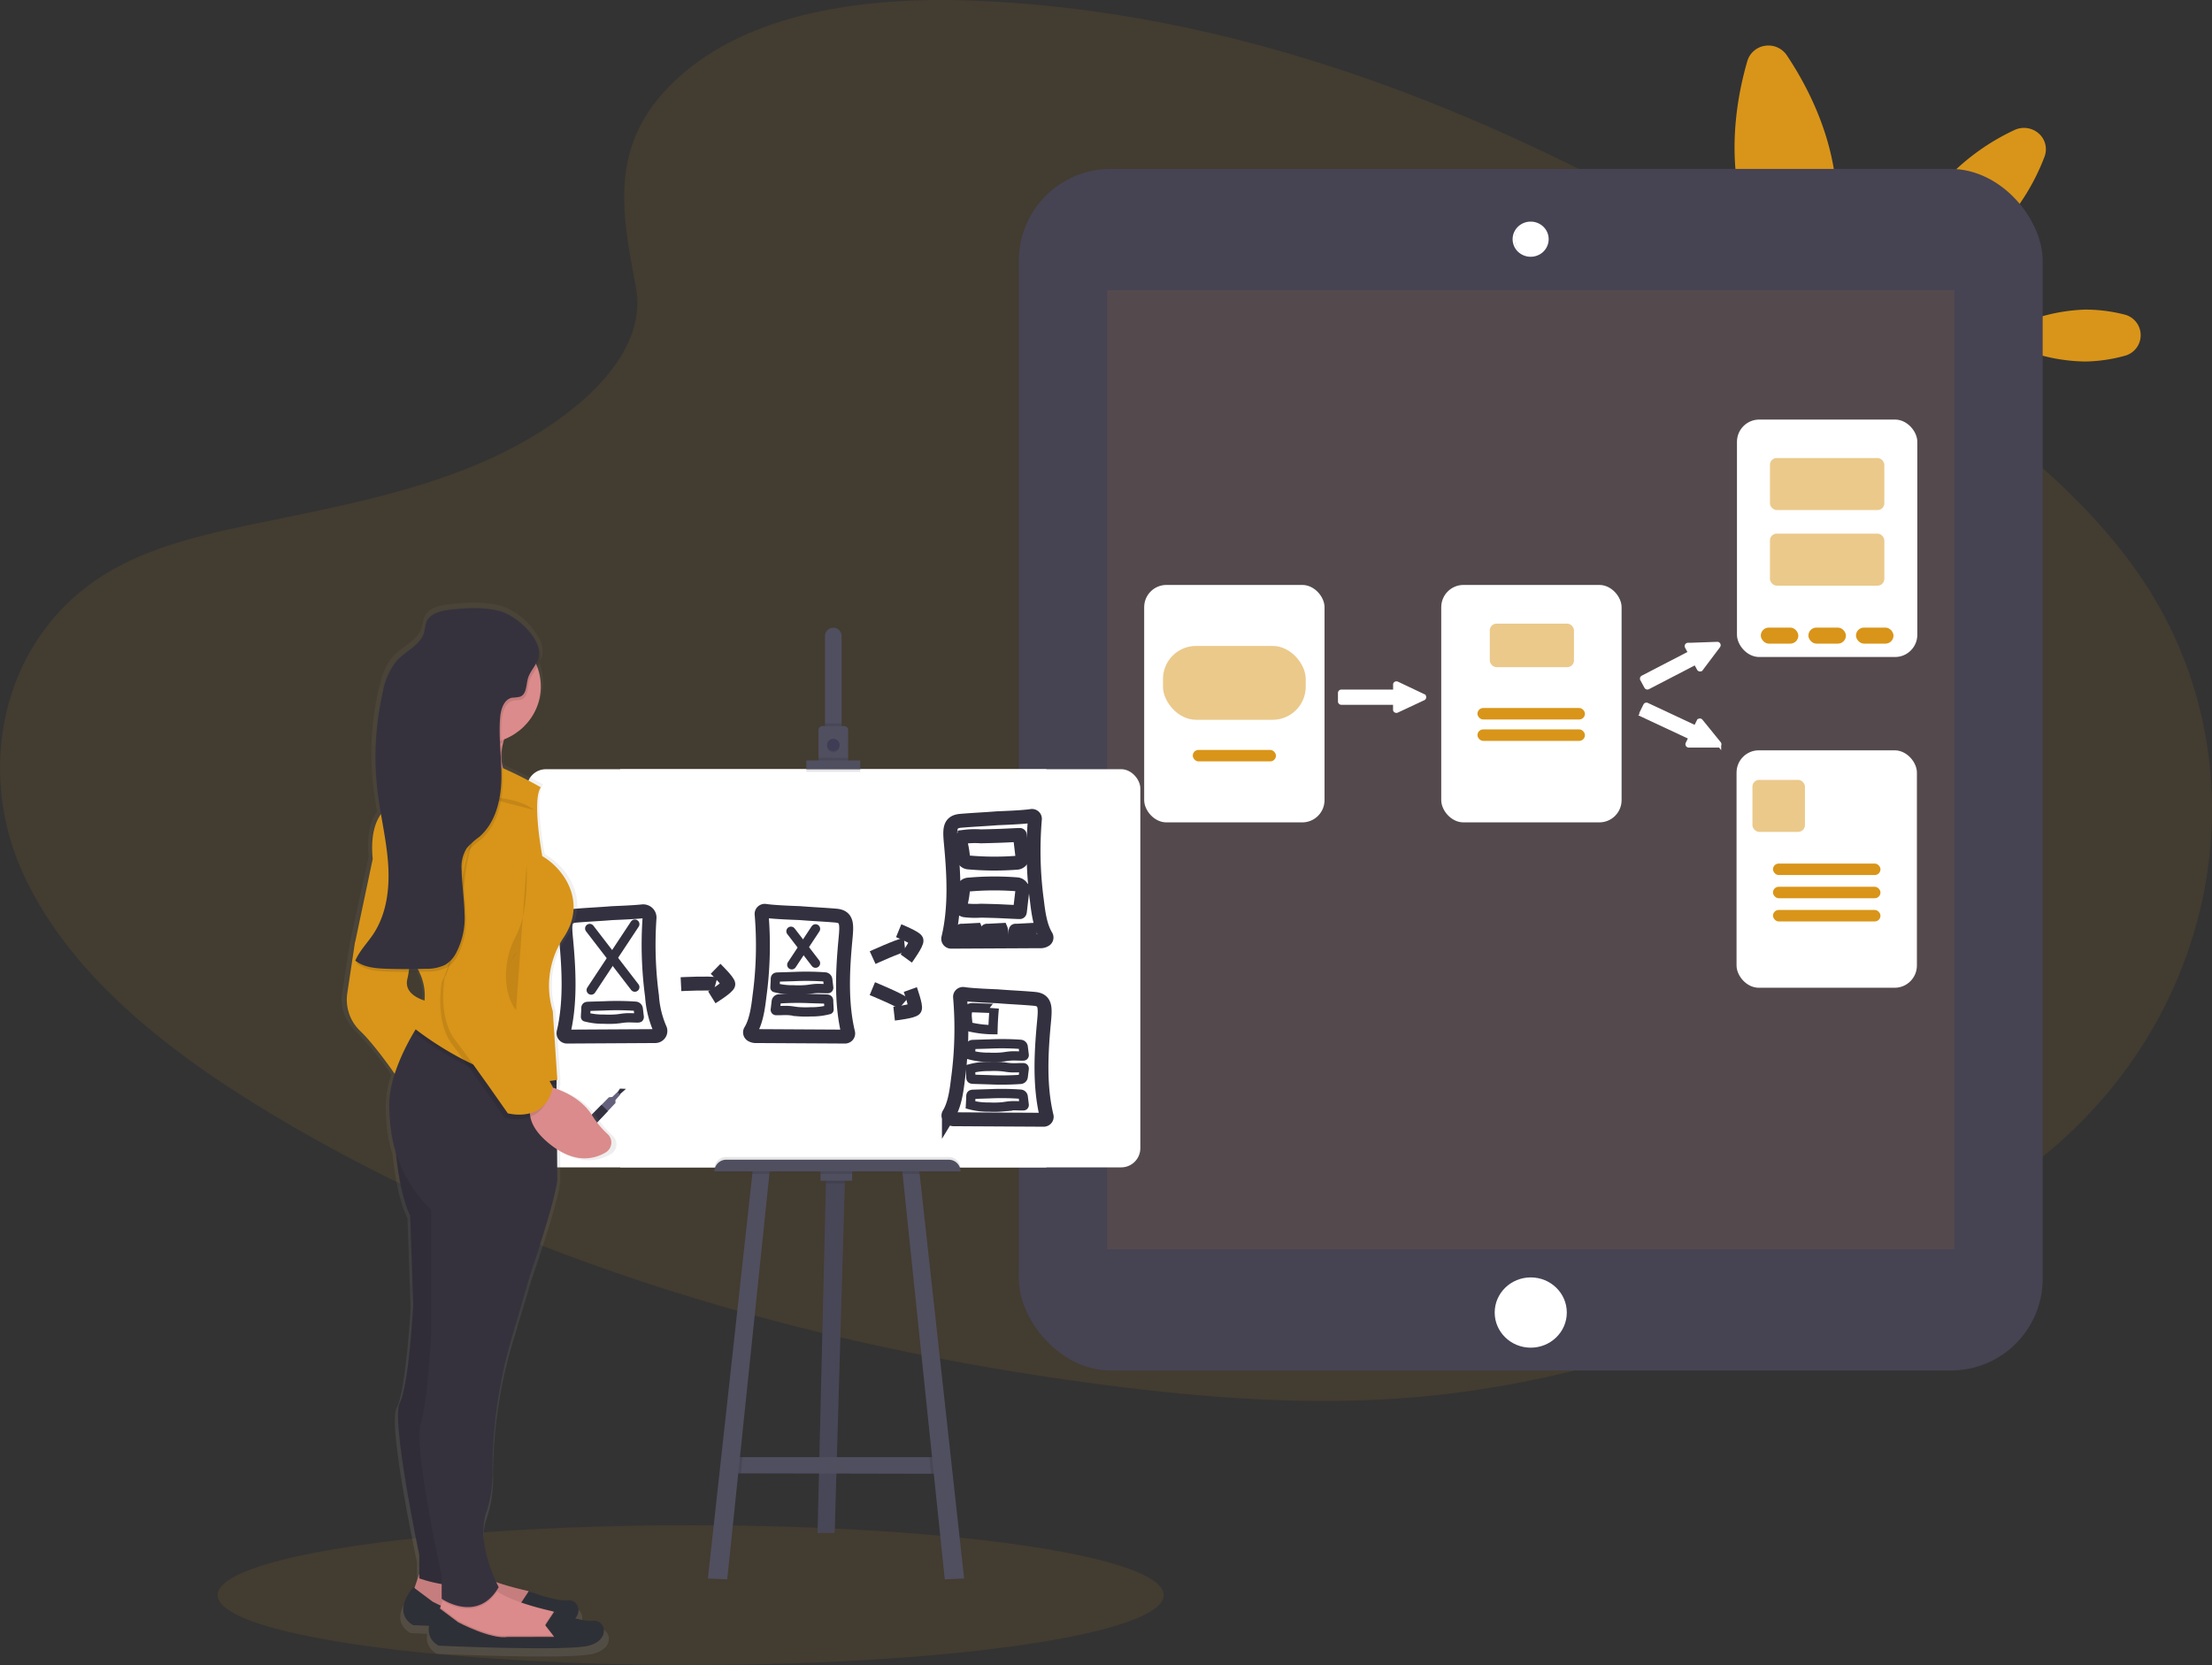 <svg id="DesignIllust" xmlns="http://www.w3.org/2000/svg" xmlns:xlink="http://www.w3.org/1999/xlink" width="477.145" height="359.193" viewBox="0 0 477.145 359.193">
  <rect x="0" y="0" width="477.145" height="359.193" fill="#333333" stroke="none"/>
  <defs>
    <linearGradient id="linear-gradient" x1="14.929" y1="1" x2="14.929" gradientUnits="objectBoundingBox">
      <stop offset="0" stop-color="gray" stop-opacity="0.251"/>
      <stop offset="0.54" stop-color="gray" stop-opacity="0.122"/>
      <stop offset="1" stop-color="gray" stop-opacity="0.102"/>
    </linearGradient>
  </defs>
  <ellipse id="Ellipse_1" data-name="Ellipse 1" cx="102.049" cy="15.077" rx="102.049" ry="15.077" transform="translate(46.937 329.04)" fill="#d99519" opacity="0.1"/>
  <path id="Path_46" data-name="Path 46" d="M192.1,37c16.186-13.9,41.6-16.752,64.731-15.629,72.65,3.484,138.223,37.268,194.962,75.492,20.539,13.841,40.759,28.75,54.088,47.809,27.139,38.789,19.086,92.528-18.648,124.482-12.839,10.889-28.4,19.21-44.377,26.6-28.41,13.138-59.064,23.683-91.307,26.685-22.992,2.14-46.268.4-69.127-2.588-63.867-8.342-126.557-26.8-179.1-58.367-23.044-13.829-44.764-31.058-54.264-53.459s-3.437-50.787,20.113-64.042c9.732-5.486,21.368-7.957,32.759-10.29,16.757-3.422,33.807-6.8,48.94-13.753,15.627-7.191,34.134-21.09,31.04-37C178.588,65.87,175.916,50.881,192.1,37Z" transform="translate(-44.761 -21.152)" fill="#d99519" opacity="0.1"/>
  <path id="Path_47" data-name="Path 47" d="M937.046,71.833c2.9,18.661-5.178,35.334-5.178,35.334s-12.791-13.581-15.7-32.243c-1.628-10.47.2-20.3,2.114-26.928a4.687,4.687,0,0,1,3.854-3.339,4.774,4.774,0,0,1,4.692,2.082C930.679,52.5,935.418,61.367,937.046,71.833Z" transform="translate(-541.382 -34.783)" fill="#d99519"/>
  <path id="Path_48" data-name="Path 48" d="M1066.052,180.64a33.859,33.859,0,0,1,8.529,1.051,4.588,4.588,0,0,1,.1,8.916,33.949,33.949,0,0,1-8.5,1.231,38.712,38.712,0,0,1-19.146-5.4A38.72,38.72,0,0,1,1066.052,180.64Z" transform="translate(-616.377 -113.847)" fill="#d99519"/>
  <path id="Path_49" data-name="Path 49" d="M1006.545,97.873c-9.81,10.507-11.885,24.24-11.885,24.24s13.827-3.308,23.632-13.82a47.345,47.345,0,0,0,9.221-15,4.527,4.527,0,0,0-1.229-5.046,4.822,4.822,0,0,0-5.267-.733A48.505,48.505,0,0,0,1006.545,97.873Z" transform="translate(-586.509 -59.45)" fill="#d99519"/>
  <rect id="Rectangle_141" data-name="Rectangle 141" width="220.854" height="259.22" rx="19.8" transform="translate(219.767 36.442)" fill="#464353"/>
  <rect id="Rectangle_142" data-name="Rectangle 142" width="182.751" height="206.921" transform="translate(238.819 62.592)" fill="#d99519" opacity="0.1"/>
  <ellipse id="Ellipse_2" data-name="Ellipse 2" cx="7.777" cy="7.58" rx="7.777" ry="7.58" transform="translate(322.417 275.577)" fill="#fff"/>
  <path id="Path_50" data-name="Path 50" d="M808.354,142.981a3.582,3.582,0,1,1,3.674-3.581,3.628,3.628,0,0,1-3.674,3.581Z" transform="translate(-478.16 -87.798)" fill="#fff"/>
  <path id="Path_51" data-name="Path 51" d="M808.04,135.739a3.372,3.372,0,1,1-3.459,3.371,3.416,3.416,0,0,1,3.459-3.371m0-.419a3.892,3.892,0,0,0-3.608,2.325,3.72,3.72,0,0,0,.829,4.137,3.962,3.962,0,0,0,4.24.831,3.791,3.791,0,0,0,2.405-3.5,3.721,3.721,0,0,0-1.125-2.679A3.918,3.918,0,0,0,808.04,135.32Z" transform="translate(-477.846 -87.507)" fill="#fff"/>
  <rect id="Rectangle_143" data-name="Rectangle 143" width="37.902" height="50.222" rx="4.3" transform="translate(247.309 126.692)" fill="#fff" stroke="#fff" stroke-miterlimit="10" stroke-width="1"/>
  <rect id="Rectangle_144" data-name="Rectangle 144" width="30.795" height="15.935" rx="7.14" transform="translate(250.863 139.348)" fill="#d99519" opacity="0.5"/>
  <rect id="Rectangle_145" data-name="Rectangle 145" width="17.939" height="2.475" rx="1.238" transform="translate(257.291 161.783)" fill="#d99519"/>
  <rect id="Rectangle_146" data-name="Rectangle 146" width="37.902" height="50.222" rx="4.3" transform="translate(311.387 126.692)" fill="#fff" stroke="#fff" stroke-miterlimit="10" stroke-width="1"/>
  <rect id="Rectangle_147" data-name="Rectangle 147" width="18.162" height="9.398" rx="1.46" transform="translate(321.356 134.536)" fill="#d99519" opacity="0.5"/>
  <rect id="Rectangle_148" data-name="Rectangle 148" width="23.185" height="2.475" rx="1.238" transform="translate(318.7 152.741)" fill="#d99519"/>
  <rect id="Rectangle_149" data-name="Rectangle 149" width="23.185" height="2.475" rx="1.238" transform="translate(318.7 157.356)" fill="#d99519"/>
  <rect id="Rectangle_150" data-name="Rectangle 150" width="37.902" height="50.222" rx="4.3" transform="translate(375.177 91.015)" fill="#fff" stroke="#fff" stroke-miterlimit="10" stroke-width="1"/>
  <rect id="Rectangle_151" data-name="Rectangle 151" width="24.676" height="11.224" rx="1.46" transform="translate(381.79 98.809)" fill="#d99519" opacity="0.5"/>
  <rect id="Rectangle_152" data-name="Rectangle 152" width="24.676" height="11.224" rx="1.46" transform="translate(381.79 115.121)" fill="#d99519" opacity="0.5"/>
  <rect id="Rectangle_153" data-name="Rectangle 153" width="8.095" height="3.463" rx="1.732" transform="translate(379.818 135.39)" fill="#d99519"/>
  <rect id="Rectangle_154" data-name="Rectangle 154" width="8.095" height="3.463" rx="1.732" transform="translate(390.083 135.39)" fill="#d99519"/>
  <rect id="Rectangle_155" data-name="Rectangle 155" width="8.095" height="3.463" rx="1.732" transform="translate(400.348 135.39)" fill="#d99519"/>
  <rect id="Rectangle_156" data-name="Rectangle 156" width="37.902" height="50.222" rx="4.3" transform="translate(375.087 162.369)" fill="#fff" stroke="#fff" stroke-miterlimit="10" stroke-width="1"/>
  <rect id="Rectangle_157" data-name="Rectangle 157" width="11.326" height="11.224" rx="1.46" transform="translate(378.013 168.241)" fill="#d99519" opacity="0.5"/>
  <rect id="Rectangle_158" data-name="Rectangle 158" width="23.185" height="2.475" rx="1.238" transform="translate(382.447 186.299)" fill="#d99519"/>
  <rect id="Rectangle_159" data-name="Rectangle 159" width="23.185" height="2.475" rx="1.238" transform="translate(382.447 191.303)" fill="#d99519"/>
  <rect id="Rectangle_160" data-name="Rectangle 160" width="23.185" height="2.475" rx="1.238" transform="translate(382.447 196.308)" fill="#d99519"/>
  <path id="Path_52" data-name="Path 52" d="M735.519,376.439l-.58.272-4.7,2.2-.43.2a.237.237,0,0,1-.184.005.229.229,0,0,1-.13-.127.241.241,0,0,1,0-.084v-1.3a.225.225,0,0,0-.228-.222H717.842a.229.229,0,0,1-.232-.222v-1.838a.229.229,0,0,1,.232-.222H729.28a.229.229,0,0,0,.228-.226v-1.332a.261.261,0,0,1,0-.084.229.229,0,0,1,.131-.124.238.238,0,0,1,.183.007l.43.2,4.688,2.224.58.276a.22.22,0,0,1,0,.4Z" transform="translate(-428.502 -225.834)" fill="#fff" stroke="#fff" stroke-miterlimit="10" stroke-width="1"/>
  <path id="Path_53" data-name="Path 53" d="M885.589,353.329l-.378.507-3.076,4.087-.271.364a.238.238,0,0,1-.159.087.241.241,0,0,1-.176-.05.2.2,0,0,1-.052-.067l-.627-1.148a.239.239,0,0,0-.314-.1l-10.1,5.239a.233.233,0,0,1-.174.017.227.227,0,0,1-.135-.109l-.885-1.629a.218.218,0,0,1-.017-.17.223.223,0,0,1,.112-.132l10.1-5.231a.223.223,0,0,0,.112-.132.217.217,0,0,0-.017-.17l-.64-1.177a.145.145,0,0,1-.026-.08.214.214,0,0,1,.052-.172.226.226,0,0,1,.167-.075h.46l5.208-.184.645-.021a.229.229,0,0,1,.2.114A.217.217,0,0,1,885.589,353.329Z" transform="translate(-514.966 -214.019)" fill="#fff" stroke="#fff" stroke-miterlimit="10" stroke-width="1"/>
  <path id="Path_54" data-name="Path 54" d="M885.36,392.984h-6.3a.231.231,0,0,1-.167-.071.219.219,0,0,1-.06-.168.186.186,0,0,1,.021-.08l.576-1.177a.217.217,0,0,0,.01-.171.224.224,0,0,0-.117-.127l-10.312-4.824a.224.224,0,0,1-.107-.3l.816-1.654a.222.222,0,0,1,.13-.116.229.229,0,0,1,.176.011l10.312,4.829a.239.239,0,0,0,.309-.1l.593-1.2a.223.223,0,0,1,.179-.127.226.226,0,0,1,.2.085l.288.348,3.235,3.987.4.494a.218.218,0,0,1,.035.242A.229.229,0,0,1,885.36,392.984Z" transform="translate(-514.772 -232.207)" fill="#fff" stroke="#fff" stroke-miterlimit="10" stroke-width="1"/>
  <path id="Path_55" data-name="Path 55" d="M416.342,606.388l-.034,1.227-2.191,75.412H410.43l1.809-75.412.034-1.416Z" transform="translate(-234.074 -352.325)" fill="#504f60"/>
  <path id="Path_56" data-name="Path 56" d="M416.342,606.388l-.034,1.227-2.191,75.412H410.43l1.809-75.412.034-1.416Z" transform="translate(-234.074 -352.325)" opacity="0.1"/>
  <path id="Path_57" data-name="Path 57" d="M412.844,754.2l-2.759-.008-41.013-.084-2.183,0,1.16-3.5h44.5Z" transform="translate(-209.242 -436.257)" fill="#504f60"/>
  <path id="Path_58" data-name="Path 58" d="M418.743,606.388l-.034,1.227H414.64l.034-1.416Z" transform="translate(-236.475 -352.325)" opacity="0.1"/>
  <rect id="Rectangle_161" data-name="Rectangle 161" width="6.836" height="2.504" transform="translate(176.988 252.221)" fill="#504f60"/>
  <path id="Path_59" data-name="Path 59" d="M369.438,750.61l-.365,3.5-2.183,0,1.16-3.5Z" transform="translate(-209.242 -436.257)" opacity="0.1"/>
  <path id="Path_60" data-name="Path 60" d="M368.76,602.14l-.116,1.085-9.1,87.456-4.168-.188,9.586-87.268.107-.993Z" transform="translate(-202.677 -349.965)" fill="#504f60"/>
  <path id="Path_61" data-name="Path 61" d="M469.682,754.2l-2.759-.008-.374-3.585h2.84Z" transform="translate(-266.08 -436.257)" opacity="0.1"/>
  <path id="Path_62" data-name="Path 62" d="M466.24,690.493l-4.172.188-9.1-87.456-.112-1.085,3.682.092.107.993Z" transform="translate(-258.272 -349.965)" fill="#504f60"/>
  <rect id="Rectangle_162" data-name="Rectangle 162" width="91.912" height="85.899" transform="translate(133.797 165.941)" fill="#fff"/>
  <rect id="Rectangle_163" data-name="Rectangle 163" width="132.341" height="85.899" rx="4.13" transform="translate(113.636 165.941)" fill="#fff"/>
  <path id="Path_63" data-name="Path 63" d="M462.514,346.376v20.743H458.93V346.376a1.792,1.792,0,0,1,3.584,0Z" transform="translate(-280.971 -209.16)" fill="#504f60"/>
  <rect id="Rectangle_164" data-name="Rectangle 164" width="3.588" height="1.889" transform="translate(177.959 156.07)" opacity="0.1"/>
  <path id="Path_64" data-name="Path 64" d="M462.058,396.037v6.851h-6.4v-6.851a.849.849,0,0,1,.859-.838h4.653a.872.872,0,0,1,.624.236A.827.827,0,0,1,462.058,396.037Z" transform="translate(-279.106 -238.551)" fill="#504f60"/>
  <ellipse id="Ellipse_3" data-name="Ellipse 3" cx="1.358" cy="1.323" rx="1.358" ry="1.323" transform="translate(178.393 159.659)" opacity="0.1"/>
  <ellipse id="Ellipse_4" data-name="Ellipse 4" cx="1.358" cy="1.323" rx="1.358" ry="1.323" transform="translate(178.393 159.375)" fill="#3f3d56"/>
  <rect id="Rectangle_165" data-name="Rectangle 165" width="6.398" height="0.85" transform="translate(176.554 163.487)" opacity="0.1"/>
  <rect id="Rectangle_166" data-name="Rectangle 166" width="11.636" height="1.889" transform="translate(173.933 164.622)" opacity="0.1"/>
  <rect id="Rectangle_167" data-name="Rectangle 167" width="11.636" height="1.889" transform="translate(173.933 164.053)" fill="#504f60"/>
  <path id="Path_65" data-name="Path 65" d="M361.219,596h47.944a2.546,2.546,0,0,1,2.578,2.513H358.65A2.546,2.546,0,0,1,361.22,596Z" transform="translate(-204.542 -346.396)" opacity="0.1"/>
  <path id="Path_66" data-name="Path 66" d="M377.8,602.232l3.687-.092-.116,1.085H377.69Z" transform="translate(-215.401 -349.965)" opacity="0.1"/>
  <rect id="Rectangle_168" data-name="Rectangle 168" width="6.836" height="1.039" transform="translate(176.988 252.221)" opacity="0.1"/>
  <path id="Path_67" data-name="Path 67" d="M456.65,603.225h-3.678l-.112-1.085,3.682.092Z" transform="translate(-258.272 -349.965)" opacity="0.1"/>
  <path id="Path_68" data-name="Path 68" d="M361.219,597.4h47.944a2.546,2.546,0,0,1,2.578,2.513H358.65a2.546,2.546,0,0,1,2.578-2.513Z" transform="translate(-204.542 -347.21)" fill="#504f60"/>
  <path id="Path_69" data-name="Path 69" d="M538.75,441.47a.651.651,0,0,1,.542.166.615.615,0,0,1,.193.521,80.951,80.951,0,0,0,.451,17.719c.314,2.676.739,5.507,1.955,7.492a.62.62,0,0,1-.086.779,1.75,1.75,0,0,1-1.195.348l-19.177.1a.647.647,0,0,1-.507-.236.612.612,0,0,1-.121-.534c1.543-6.407,1.212-13.4.593-20.048-.3-3.271-.481-5.026,2.024-5.256,2.578-.226,5.156-.331,7.734-.54C531.776,441.935,536.734,441.792,538.75,441.47Z" transform="translate(-316.25 -265.44)" fill="#fff" stroke="#33313f" stroke-miterlimit="10" stroke-width="3"/>
  <path id="Path_70" data-name="Path 70" d="M524.138,533.16a.651.651,0,0,0-.542.166.615.615,0,0,0-.193.521,80.684,80.684,0,0,1-.455,17.719c-.309,2.676-.735,5.507-1.951,7.5a.612.612,0,0,0,.086.775,1.75,1.75,0,0,0,1.195.348l19.177.109a.655.655,0,0,0,.5-.241.62.62,0,0,0,.123-.534c-1.543-6.408-1.212-13.4-.593-20.048.305-3.271.481-5.026-2.024-5.256s-5.156-.331-7.734-.54C531.112,533.625,526.153,533.482,524.138,533.16Z" transform="translate(-316.312 -318.73)" fill="#fff" stroke="#33313f" stroke-miterlimit="10" stroke-width="3"/>
  <path id="Path_71" data-name="Path 71" d="M536.081,558.846a58.356,58.356,0,0,1,6.686.08.624.624,0,0,1,.567.544l.211,1.713a.238.238,0,0,1-.052.222.241.241,0,0,1-.163.042c-.937.025-1.873-.08-2.806,0-.58.046-1.156.155-1.719.218a21.043,21.043,0,0,1-2.862.05,14.773,14.773,0,0,1-3.983-.477s.077-1.42.077-1.554c0-.662-.021-.72.679-.737Z" transform="translate(-322.621 -333.629)" fill="none" stroke="#33313f" stroke-linecap="round" stroke-miterlimit="10" stroke-width="2"/>
  <path id="Path_72" data-name="Path 72" d="M536.081,573.349a57.439,57.439,0,0,0,6.686-.084.624.624,0,0,0,.567-.544l.211-1.709a.246.246,0,0,0-.052-.226.241.241,0,0,0-.163-.042c-.937-.025-1.873.084-2.806,0-.58-.042-1.156-.151-1.719-.214a20.393,20.393,0,0,0-2.862-.05,14.773,14.773,0,0,0-3.983.477s.077,1.416.077,1.554c0,.662-.021.716.679.737Z" transform="translate(-322.621 -340.41)" fill="none" stroke="#33313f" stroke-linecap="round" stroke-miterlimit="10" stroke-width="2"/>
  <path id="Path_73" data-name="Path 73" d="M536.081,584.507a57.4,57.4,0,0,1,6.686.084.624.624,0,0,1,.567.544l.211,1.709a.246.246,0,0,1-.052.226.241.241,0,0,1-.163.042c-.937.025-1.873-.084-2.806,0-.58.042-1.156.155-1.719.218a21.052,21.052,0,0,1-2.862.046,14.772,14.772,0,0,1-3.983-.473s.077-1.42.077-1.558c0-.662-.021-.716.679-.733Z" transform="translate(-322.621 -348.543)" fill="none" stroke="#33313f" stroke-linecap="round" stroke-miterlimit="10" stroke-width="2"/>
  <path id="Path_74" data-name="Path 74" d="M542.673,499a2.7,2.7,0,0,1,.189,1.457.213.213,0,0,1-.03.113.236.236,0,0,1-.18.063l-4.082.155s.228-1.173.258-1.256c.142-.477.5-.352.958-.377Z" transform="translate(-326.391 -298.881)" fill="#fff" stroke="#33313f" stroke-linecap="round" stroke-miterlimit="10" stroke-width="2"/>
  <path id="Path_75" data-name="Path 75" d="M557.018,499a2.7,2.7,0,0,1,.185,1.457.21.21,0,0,1-.026.113.244.244,0,0,1-.18.063l-4.086.155s.232-1.173.262-1.256c.138-.477.494-.352.958-.377Z" transform="translate(-334.57 -298.881)" fill="#fff" stroke="#33313f" stroke-linecap="round" stroke-miterlimit="10" stroke-width="2"/>
  <path id="Path_76" data-name="Path 76" d="M539.836,451.258l.55,4.607a1.235,1.235,0,0,1-.287.934,1.3,1.3,0,0,1-.886.452,62.954,62.954,0,0,1-10.476-.067,1.271,1.271,0,0,1-1.164-1.2,17.454,17.454,0,0,0-.37-2.442c-.142-.838-.3-1.646.718-1.893a18.021,18.021,0,0,1,3.51-.092q1.994-.038,3.975-.109C535.775,451.451,539.836,451.237,539.836,451.258Z" transform="translate(-319.85 -271.132)" fill="none" stroke="#33313f" stroke-miterlimit="10" stroke-width="3"/>
  <path id="Path_77" data-name="Path 77" d="M539.824,482.424l.541-4.607a1.235,1.235,0,0,0-.287-.934,1.3,1.3,0,0,0-.886-.452,63.411,63.411,0,0,0-10.476.063,1.271,1.271,0,0,0-1.164,1.2,17.454,17.454,0,0,1-.37,2.442c-.142.838-.3,1.646.718,1.893a18.021,18.021,0,0,0,3.51.092c1.328.025,2.651.059,3.975.109C535.764,482.244,539.824,482.458,539.824,482.424Z" transform="translate(-319.838 -285.656)" fill="none" stroke="#33313f" stroke-miterlimit="10" stroke-width="3"/>
  <path id="Path_78" data-name="Path 78" d="M536.13,540.389q-.215,2.3-.271,4.607a22.925,22.925,0,0,1-4.688-.523.836.836,0,0,1-.622-.319.792.792,0,0,1-.147-.669c-.03-.955-.546-3.086.834-3.221C531.648,540.221,536.125,540.464,536.13,540.389Z" transform="translate(-321.665 -322.861)" fill="none" stroke="#33313f" stroke-linecap="round" stroke-miterlimit="10" stroke-width="2"/>
  <path id="Path_79" data-name="Path 79" d="M344.694,490.6a1.392,1.392,0,0,1,1.11.377,1.317,1.317,0,0,1,.4,1.076,83.315,83.315,0,0,0,.541,16.84,21.1,21.1,0,0,0,1.684,7.019,1.073,1.073,0,0,1-.039,1.072,1.132,1.132,0,0,1-.958.528h0l-19.026.109a.764.764,0,0,1-.593-.274.723.723,0,0,1-.15-.623c1.508-6.374,1.177-13.334.563-19.926-.309-3.271-.481-5.025,2.019-5.256,2.578-.222,5.156-.327,7.713-.54C338.507,490.959,342.409,490.842,344.694,490.6Z" transform="translate(-206.098 -293.994)" fill="#fff" stroke="#33313f" stroke-linecap="round" stroke-miterlimit="10" stroke-width="3"/>
  <path id="Path_80" data-name="Path 80" d="M424.564,490.349a.7.7,0,0,0-.579.18.656.656,0,0,0-.2.558,80.971,80.971,0,0,1-.46,17.66c-.309,2.676-.735,5.495-1.946,7.484a.651.651,0,0,0,.18.867,1.837,1.837,0,0,0,1.091.268l19.125.109a.694.694,0,0,0,.544-.26.657.657,0,0,0,.122-.578c-1.525-6.395-1.2-13.38-.58-20,.305-3.271.481-5.026-2.019-5.256-2.578-.222-5.156-.327-7.734-.54C431.473,490.806,426.617,490.668,424.564,490.349Z" transform="translate(-259.499 -293.849)" fill="#fff" stroke="#33313f" stroke-miterlimit="10" stroke-width="3"/>
  <line id="Line_4" data-name="Line 4" x2="9.728" y2="12.648" transform="translate(127.206 200.307)" fill="#fff" stroke="#33313f" stroke-linecap="round" stroke-miterlimit="10" stroke-width="2"/>
  <line id="Line_5" data-name="Line 5" x1="9.406" y2="14.226" transform="translate(127.528 199.361)" fill="#fff" stroke="#33313f" stroke-linecap="round" stroke-miterlimit="10" stroke-width="2"/>
  <line id="Line_6" data-name="Line 6" x2="5.298" y2="6.889" transform="translate(170.616 200.902)" fill="#fff" stroke="#33313f" stroke-linecap="round" stroke-miterlimit="10" stroke-width="2"/>
  <line id="Line_7" data-name="Line 7" x1="5.122" y2="7.752" transform="translate(170.792 200.383)" fill="#fff" stroke="#33313f" stroke-linecap="round" stroke-miterlimit="10" stroke-width="2"/>
  <path id="Path_81" data-name="Path 81" d="M342.821,539.216a58.431,58.431,0,0,1,6.69.08.633.633,0,0,1,.567.544l.206,1.713a.259.259,0,0,1-.047.226.307.307,0,0,1-.163.042c-.937.025-1.878-.084-2.81,0-.58.042-1.152.151-1.719.214a21.044,21.044,0,0,1-2.862.05,14.722,14.722,0,0,1-3.979-.477c-.026,0,.077-1.416.077-1.554,0-.662-.026-.716.675-.737Z" transform="translate(-212.401 -322.22)" fill="none" stroke="#33313f" stroke-linecap="round" stroke-miterlimit="10" stroke-width="2"/>
  <path id="Path_82" data-name="Path 82" d="M437.937,524.117a57.513,57.513,0,0,1,6.69.084.624.624,0,0,1,.567.544l.206,1.709a.259.259,0,0,1-.047.226.245.245,0,0,1-.163.042c-.937.025-1.878-.084-2.81,0-.58.042-1.152.155-1.719.214a20.394,20.394,0,0,1-2.862.05,14.776,14.776,0,0,1-3.983-.477c-.021,0,.077-1.416.077-1.554,0-.662-.021-.716.679-.737Z" transform="translate(-266.646 -313.444)" fill="none" stroke="#33313f" stroke-linecap="round" stroke-miterlimit="10" stroke-width="2"/>
  <path id="Path_83" data-name="Path 83" d="M441.436,535.447a58.37,58.37,0,0,0-6.686.08.624.624,0,0,0-.567.544l-.2,1.709a.234.234,0,0,0,.047.226.241.241,0,0,0,.163.042c.937.025,1.873-.08,2.81,0,.58.042,1.152.155,1.719.218a21.747,21.747,0,0,0,2.862.05,14.734,14.734,0,0,0,3.983-.477c.021,0-.077-1.42-.077-1.554,0-.666.026-.72-.675-.737Z" transform="translate(-266.738 -320.029)" fill="none" stroke="#33313f" stroke-linecap="round" stroke-miterlimit="10" stroke-width="2"/>
  <path id="Path_84" data-name="Path 84" d="M386.63,527.936s6.321-.314,7.455,0" transform="translate(-239.737 -315.618)" fill="none" stroke="#33313f" stroke-miterlimit="10" stroke-width="3"/>
  <path id="Path_85" data-name="Path 85" d="M402.922,520.21s2.754,2.684,2.754,3.317-3.566,2.844-3.566,2.844" transform="translate(-248.565 -311.208)" fill="none" stroke="#33313f" stroke-miterlimit="10" stroke-width="3"/>
  <path id="Path_86" data-name="Path 86" d="M482.84,510.649s5.728-2.613,6.9-2.739" transform="translate(-294.607 -304.06)" fill="none" stroke="#33313f" stroke-miterlimit="10" stroke-width="3"/>
  <path id="Path_87" data-name="Path 87" d="M495.92,500.58s3.588,1.474,3.833,2.056-2.2,3.945-2.2,3.945" transform="translate(-302.067 -299.799)" fill="none" stroke="#33313f" stroke-miterlimit="10" stroke-width="3"/>
  <path id="Path_88" data-name="Path 88" d="M482.7,530.43s5.822,2.408,6.7,3.179" transform="translate(-294.527 -317.148)" fill="none" stroke="#33313f" stroke-miterlimit="10" stroke-width="3"/>
  <path id="Path_89" data-name="Path 89" d="M497.123,530.89s1.289,3.589.988,4.159-4.482,1.039-4.482,1.039" transform="translate(-300.761 -317.416)" fill="none" stroke="#33313f" stroke-miterlimit="10" stroke-width="3"/>
  <path id="Path_90" data-name="Path 90" d="M529.838,499a2.7,2.7,0,0,1,.185,1.457.209.209,0,0,1-.026.113.244.244,0,0,1-.18.063l-4.086.155s.232-1.173.262-1.256c.138-.477.5-.352.958-.377Z" transform="translate(-319.068 -298.881)" fill="#fff" stroke="#33313f" stroke-linecap="round" stroke-miterlimit="10" stroke-width="2"/>
  <path id="Path_91" data-name="Path 91" d="M310.18,562.131l1.444-1.311-1.289-.05-.675,1.009Z" transform="translate(-176.602 -325.921)" fill="#33313f"/>
  <path id="Path_92" data-name="Path 92" d="M286.7,572.351l1.53-1.914.339-.343,4.684-4.783,1.594-1.625.748-.088,1.074-1.039.632.54-1.044,1.189.017.624-1.628,1.721-4.6,4.866-.3.31-1.848,1.667Z" transform="translate(-163.508 -326.961)" fill="#65617d"/>
  <path id="Path_93" data-name="Path 93" d="M291.05,573.913l4.684-4.783,1.392,1.323-4.6,4.866Z" transform="translate(-165.988 -330.779)" fill="#33313f"/>
  <path id="Path_94" data-name="Path 94" d="M274.682,446.573a20.219,20.219,0,0,1-3.519-4.188c-2.062-3.133-5.508-4.824-7.872-5.666V435.7l.146-.029-.064-.946h.064l-.168-2.513v-.021h0l-.851-12.467a18.6,18.6,0,0,1,2.355-15.981c5.384-7.668.335-15.022-4.726-17.9,0,0-2.355-12.145-.335-15.022a88.427,88.427,0,0,0-8.456-4.167c-.047-.151-.086-.3-.125-.461-.056-1.131-.129-2.261-.193-3.392a12.064,12.064,0,0,1,.331-1.742c.064-.239.138-.477.215-.724a12.488,12.488,0,0,0,8.228-11.563,11.873,11.873,0,0,0-.8-4.288,5.319,5.319,0,0,0,.614-1.4,5.417,5.417,0,0,0-.8-3.987,15.121,15.121,0,0,0-7.154-6.483c-3.5-1.382-8.761-1.055-12.4-.628-2.045.239-4.378.9-5.117,2.73a18.621,18.621,0,0,0-.464,2.094c-.765,2.789-4.069,4.087-6.11,6.223-1.8,1.885-2.578,4.435-3.18,6.918a61.76,61.76,0,0,0-1.182,21.714c.206,1.675.481,3.329.773,4.988-1.229,1.675-2.337,4.636-1.83,9.779l-4.039,18.536-1.68,10.868a9.3,9.3,0,0,0,3.008,8.309,73.312,73.312,0,0,1,7.614,9.255,21.46,21.46,0,0,0-1.225,7.367c.043,1.139.107,2.241.189,3.288a28.383,28.383,0,0,0,1.289,6.55c.473,4.464,1.405,10.172,3.231,13.82l.67,19.495s-1.01,17.9-3.008,21.413,4.37,33.24,4.37,33.24v4.154L231.4,545.8l-.271-.2c-5.044,6.072,0,8.309,0,8.309s1.375.063,3.571.147a3.891,3.891,0,0,0,2.148,4.33s28.586,1.277,33.635,0,3.7-5.754,1.005-5.444a12.532,12.532,0,0,1-4.026-.511c1.568-1.78.314-4.188-1.689-3.962-2.69.318-8.744-2-8.744-2l-.03.038a4.6,4.6,0,0,0-.593-.176,68.681,68.681,0,0,1-6.656-1.813c-1.289-2.693-4.3-9.93-2.148-15.541a27.106,27.106,0,0,0,1.289-9.188,101.834,101.834,0,0,1,4.43-29.173l4.035-13.4s5.719-16.3,6.054-20.776l-.022-6.508c4.726,2.932,8.486,2.052,10.884.683a2.508,2.508,0,0,0,1.256-1.921A2.48,2.48,0,0,0,274.682,446.573Zm-44.888-33.922c.116-.469.211-.98.292-1.52.791,0,1.586,0,2.376-.025a11.539,11.539,0,0,1,1.194,6.282c-1.822-.549-4.546-1.893-3.863-4.716Z" transform="translate(-142.552 -201.598)" fill="url(#linear-gradient)"/>
  <path id="Path_95" data-name="Path 95" d="M253.529,828.472l-1.289,3.769,4.207,4.1,13.917,3.154,10.033-.947-.649-3.472h0a4.246,4.246,0,0,0-3.188-3.053c-4.125-.946-11.988-3.1-13.642-6.093Z" transform="translate(-163.091 -488.895)" fill="#db8b8b"/>
  <path id="Path_96" data-name="Path 96" d="M253.529,828.472l-1.289,3.769,4.207,4.1,13.917,3.154,10.033-.947-.649-3.472h0a4.246,4.246,0,0,0-3.188-3.053c-4.125-.946-11.988-3.1-13.642-6.093Z" transform="translate(-163.091 -488.895)" opacity="0.1"/>
  <path id="Path_97" data-name="Path 97" d="M274.287,845.047l-1.942-2.513,1.942-2.932s5.822,2.291,8.413,1.977,3.867,4.1-.971,5.361-32.363,0-32.363,0-4.855-2.207,0-8.2l4.207,3.154s7.12,3.769,10.682,3.154Z" transform="translate(-160.221 -496.34)" fill="#2e3037"/>
  <path id="Path_98" data-name="Path 98" d="M293.17,849.11l-10.033.946L269.219,846.9,265,842.8l.344-1,.481-1.407.473-1.378,9.384-2.513a5.73,5.73,0,0,0,1.9,1.855c3.046,2.031,8.525,3.5,11.739,4.234.133.034.271.071.4.117a4.2,4.2,0,0,1,2.789,2.932Z" transform="translate(-170.368 -495.039)" fill="#db8b8b"/>
  <path id="Path_99" data-name="Path 99" d="M293.17,856.462l-10.033.946-13.917-3.158-4.219-4.1.344-1,3.867,2.894s7.124,3.769,10.682,3.154h10.029l-1.942-2.513,1.744-2.626a4.2,4.2,0,0,1,2.789,2.932Z" transform="translate(-170.368 -502.391)" opacity="0.1"/>
  <path id="Path_100" data-name="Path 100" d="M287.057,855.6l-1.942-2.513,1.942-2.932s5.826,2.291,8.413,1.977,3.867,4.1-.967,5.365-32.368,0-32.368,0-4.855-2.211,0-8.2l4.207,3.154s7.124,3.769,10.682,3.158Z" transform="translate(-167.504 -502.472)" fill="#2e3037"/>
  <path id="Path_101" data-name="Path 101" d="M283.583,404.278s-15.533,1.575-13.268-4.732a11.036,11.036,0,0,0,.477-5.57,15.249,15.249,0,0,0-2.741-6.416l14.562,2.207a17.482,17.482,0,0,0-1.972,4.556C278.9,401.02,283.583,404.278,283.583,404.278Z" transform="translate(-172.108 -234.111)" fill="#db8b8b"/>
  <path id="Path_102" data-name="Path 102" d="M242.44,599.21s.322,13.565,3.558,20.19l.649,19.239s-.971,17.669-2.913,21.136,4.207,32.808,4.207,32.808v5.046S258.3,701.4,261.208,697L258.3,659.462l1.289-52.047Z" transform="translate(-157.502 -357.124)" fill="#35323e"/>
  <path id="Path_103" data-name="Path 103" d="M242.43,599.21s.322,13.565,3.558,20.19l.649,19.239s-.971,17.669-2.913,21.136,4.207,32.808,4.207,32.808v5.046S258.285,701.4,261.2,697l-2.913-37.536,1.289-52.047Z" transform="translate(-157.496 -357.124)" opacity="0.1"/>
  <path id="Path_104" data-name="Path 104" d="M222.518,495.27l-1.942,5.046-1.616,10.725a9.345,9.345,0,0,0,2.913,8.2c3.867,3.769,9.062,11.672,9.062,11.672l6.149-17.979s-6.149-.946-5.156-5.046.645-11.672.645-11.672Z" transform="translate(-144.055 -296.713)" fill="#d99519"/>
  <path id="Path_105" data-name="Path 105" d="M278.71,838.347c-4.155,6.37-10.613,2.76-11.76,2.044l.473-1.378,9.384-2.513A5.732,5.732,0,0,0,278.71,838.347Z" transform="translate(-171.48 -495.039)" opacity="0.1"/>
  <path id="Path_106" data-name="Path 106" d="M276.42,580c-.327,4.414-5.826,20.521-5.826,20.521l-3.867,13.238a102.765,102.765,0,0,0-4.288,28.779A27.445,27.445,0,0,1,261.2,651.6c-2.578,6.939,2.578,16.4,2.578,16.4-4.529,7.886-12.3,2.513-12.3,2.513v-5.026s-6.131-27.456-4.512-32.817,2.269-19.876,2.269-19.876V586.62a29.37,29.37,0,0,1-8.881-18.846c-.077-1.034-.142-2.119-.18-3.246-.262-7.119,4.726-15.462,6.677-18.427.473-.72.765-1.122.765-1.122l28.569,11.048.064.025v3.463Z" transform="translate(-156.205 -325.605)" fill="#35323e"/>
  <path id="Path_107" data-name="Path 107" d="M282.612,389.767a17.484,17.484,0,0,0-1.972,4.556,12.943,12.943,0,0,1-9.848-.348,15.249,15.249,0,0,0-2.741-6.416Z" transform="translate(-172.108 -234.111)" opacity="0.1"/>
  <ellipse id="Ellipse_5" data-name="Ellipse 5" cx="12.624" cy="12.304" rx="12.624" ry="12.304" transform="translate(91.409 135.78)" fill="#db8b8b"/>
  <path id="Path_108" data-name="Path 108" d="M283.739,559.491l-.142.025c-13.569,2.718-30.6-11.064-30.6-11.064a15.75,15.75,0,0,0,1.177-2.349c.473-.72.765-1.122.765-1.122l28.565,11.048.073,1.1Z" transform="translate(-163.524 -325.605)" opacity="0.1"/>
  <path id="Path_109" data-name="Path 109" d="M263,416.492s-18.124-10.725-23.95-6.311l-8.091,10.093s-5.178,1.579-4.207,11.672l-3.867,18.3,11.649,2.839s6.8,6.307,1.289,15.458c0,0,17.153,13.879,30.748,11.039l-.98-14.813a18.778,18.778,0,0,1,2.264-15.772c5.178-7.568.322-14.825-4.529-17.665C263.327,431.318,261.063,419.327,263,416.492Z" transform="translate(-146.352 -246.639)" fill="#d99519"/>
  <path id="Path_110" data-name="Path 110" d="M314.1,580.38s6.8,1.256,10.033,6.311a19.719,19.719,0,0,0,3.39,4.125,2.478,2.478,0,0,1,.815,2.091,2.507,2.507,0,0,1-1.219,1.9c-2.578,1.508-6.755,2.433-12.031-1.8C306.012,585.745,314.1,580.38,314.1,580.38Z" transform="translate(-196.479 -346.18)" fill="#db8b8b"/>
  <path id="Path_111" data-name="Path 111" d="M278.393,440.674s-6.471-.632-8.091,15.772-4.207,20.186-4.207,20.186-1.62,8.518,2.264,13.565,11.326,15.809,11.326,15.809,8.1,2.211,9.711-5.679l-10.033-18.293s-1.616-6.311,2.264-10.725S288.426,437.534,278.393,440.674Z" transform="translate(-170.802 -264.845)" opacity="0.1"/>
  <path id="Path_112" data-name="Path 112" d="M279.9,438.451s-6.475-.632-8.091,15.772-4.207,20.186-4.207,20.186-1.62,8.527,2.264,13.552S281.2,503.732,281.2,503.732s8.091,2.211,9.711-5.675l-10.033-18.3s-1.62-6.311,2.264-10.725S289.927,435.293,279.9,438.451Z" transform="translate(-171.663 -263.551)" fill="#d99519"/>
  <path id="Path_113" data-name="Path 113" d="M303.189,467s.645,9.779-2.269,15.144-2.913,12.3,0,16.086" transform="translate(-189.608 -280.282)" opacity="0.1"/>
  <path id="Path_114" data-name="Path 114" d="M285.37,430.972s-2.578-2.513-10.033-2.839-10.677-2.513-10.677-2.513" transform="translate(-170.174 -256.232)" opacity="0.1"/>
  <path id="Path_115" data-name="Path 115" d="M244.1,336.284c-1.968.235-4.215.892-4.924,2.7a18.128,18.128,0,0,0-.451,2.094c-.735,2.756-3.914,4.037-5.878,6.144a14.632,14.632,0,0,0-3.059,6.826,62.542,62.542,0,0,0-1.156,21.417c.632,5.231,1.921,10.378,2.286,15.633s-.3,10.784-3.248,15.2c-1.289,1.9-2.939,3.568-3.837,5.658,1.856,1.466,4.417,1.675,6.806,1.755q4.176.138,8.353,0a9.106,9.106,0,0,0,4.245-.863,6.481,6.481,0,0,0,2.23-2.328,16.331,16.331,0,0,0,1.925-8.857c-.069-3.057-.563-6.093-.623-9.151a7.831,7.831,0,0,1,1.087-4.8,15.88,15.88,0,0,1,2.711-2.446c3.467-2.99,4.653-7.79,4.769-12.3s-.645-9.029-.253-13.523c.15-1.763.825-3.874,2.6-4.217a9.4,9.4,0,0,0,1.689-.209c1.427-.532,1.289-2.492,1.693-3.924.46-1.612,1.869-2.856,2.264-4.481.932-3.815-4.052-8.376-7.3-9.7C252.653,335.534,247.587,335.865,244.1,336.284Z" transform="translate(-146.888 -204.097)" opacity="0.1"/>
  <path id="Path_116" data-name="Path 116" d="M243.359,334.785c-1.968.235-4.215.892-4.924,2.693a18.838,18.838,0,0,0-.43,2.094c-.735,2.756-3.919,4.037-5.882,6.148a14.6,14.6,0,0,0-3.059,6.826,62.622,62.622,0,0,0-1.134,21.43c.632,5.231,1.921,10.382,2.282,15.634s-.3,10.784-3.244,15.2c-1.289,1.9-2.939,3.568-3.837,5.658,1.856,1.47,4.417,1.675,6.806,1.755q4.176.138,8.353,0a9.055,9.055,0,0,0,4.245-.863,6.4,6.4,0,0,0,2.226-2.328,16.334,16.334,0,0,0,1.929-8.857c-.064-3.057-.567-6.093-.623-9.151a7.838,7.838,0,0,1,1.083-4.8,15.726,15.726,0,0,1,2.716-2.446c3.463-2.994,4.653-7.794,4.769-12.3s-.649-9.029-.258-13.523c.155-1.759.829-3.874,2.6-4.213a9.039,9.039,0,0,0,1.693-.214c1.427-.532,1.289-2.488,1.693-3.924.455-1.612,1.865-2.852,2.264-4.477.932-3.819-4.052-8.376-7.3-9.7C251.927,334.04,246.865,334.362,243.359,334.785Z" transform="translate(-146.489 -203.227)" fill="#35323e"/>
</svg>
